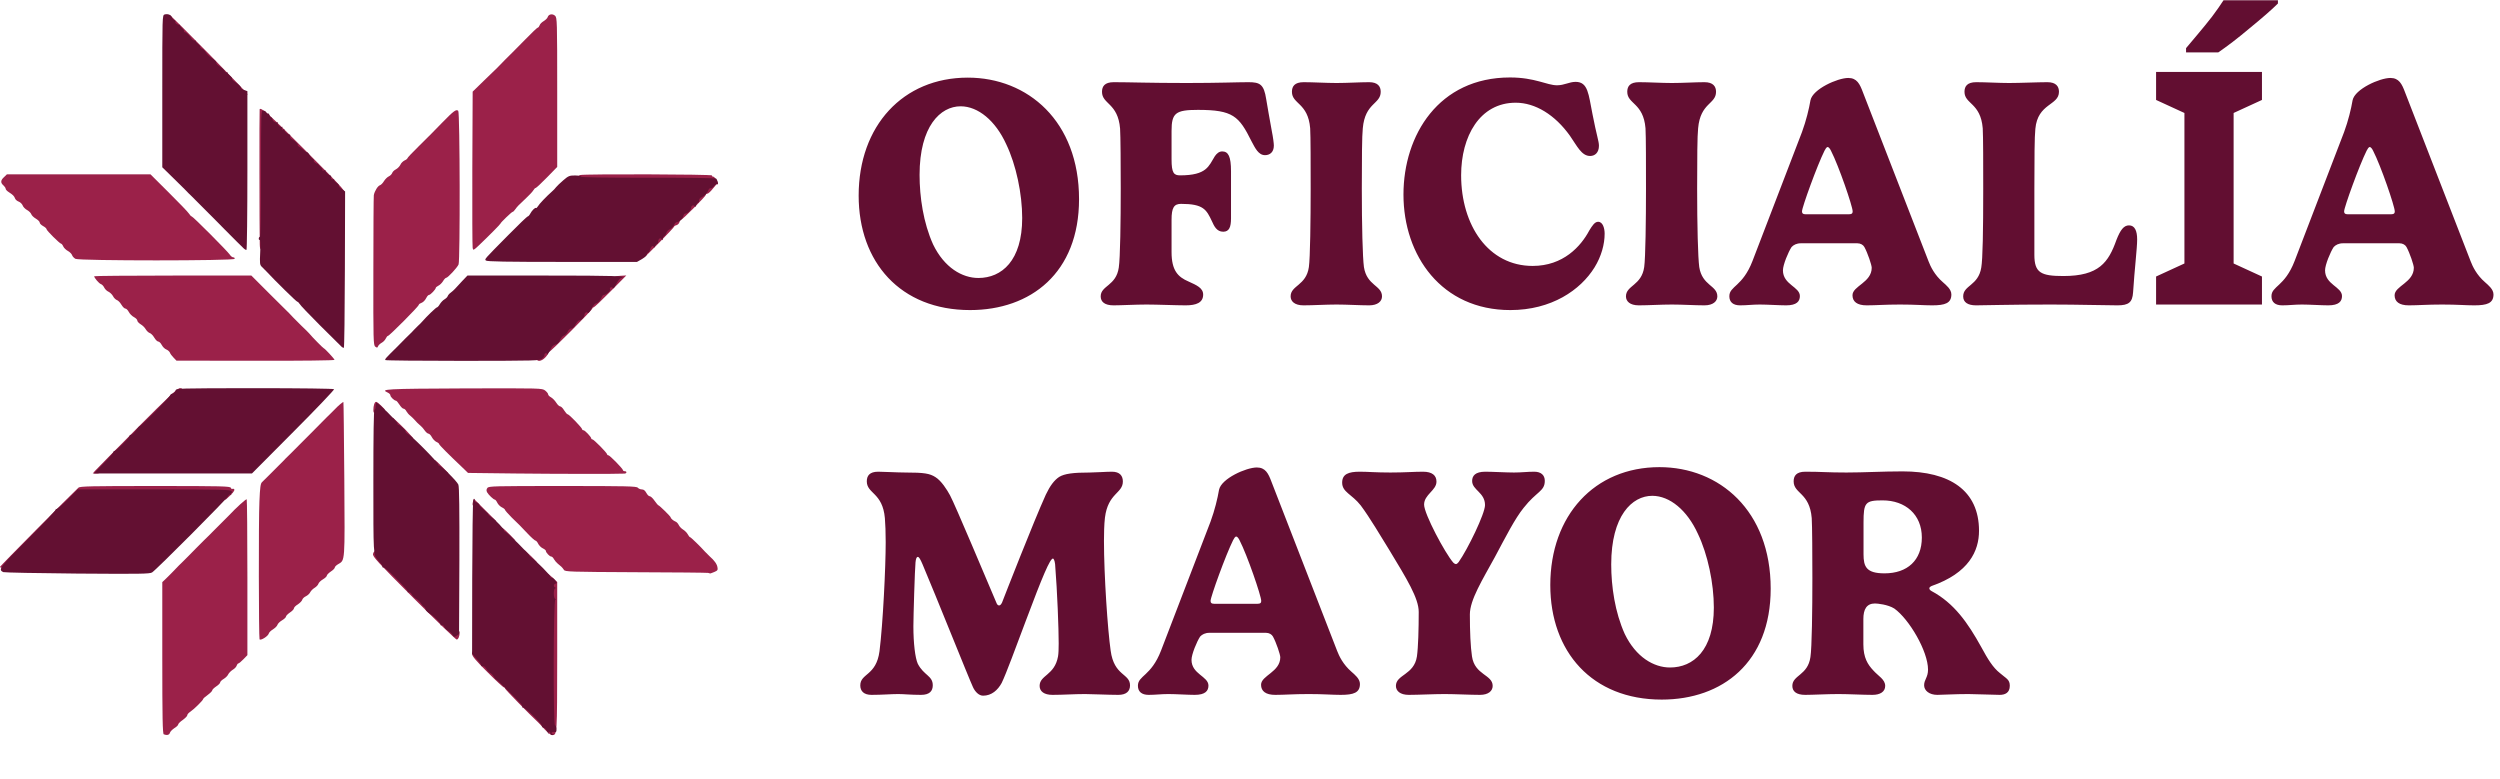 <svg width="353" height="110" viewBox="0 0 353 110" fill="none" xmlns="http://www.w3.org/2000/svg">
<path d="M135.64 15.009C132.788 15.009 129.844 17.815 129.844 24.692C129.844 27.82 130.373 31.454 131.753 34.513C133.34 37.802 135.87 39.251 138.147 39.251C141.436 39.251 144.334 36.813 144.334 30.787C144.334 27.383 143.483 23.289 142.08 20.368C140.562 17.033 138.101 15.009 135.64 15.009ZM121.242 27.613C121.242 17.769 127.498 10.961 136.652 10.961C145.116 10.961 152.361 17.102 152.361 28.119C152.361 38.538 145.53 43.782 136.974 43.782C127.13 43.782 121.242 37.02 121.242 27.613ZM165.424 31.017V35.594C165.424 38.193 166.321 39.113 167.839 39.757C168.943 40.263 169.886 40.654 169.886 41.597C169.886 42.747 168.897 43.115 167.425 43.115C166.068 43.115 163.4 43 161.905 43C160.318 43 158.34 43.115 157.236 43.115C155.971 43.115 155.419 42.609 155.419 41.85C155.419 40.309 157.604 40.378 157.972 37.779C158.179 36.468 158.248 31.109 158.248 26.647C158.248 23.519 158.225 19.149 158.156 18.16C157.857 14.526 155.603 14.733 155.603 12.962C155.603 12.203 155.971 11.605 157.259 11.605C159.582 11.605 162.273 11.72 167.563 11.72C172.14 11.72 174.624 11.605 176.28 11.605C177.913 11.605 178.465 11.904 178.787 13.997C178.971 14.986 179.247 16.803 179.592 18.574C179.753 19.356 179.868 20.253 179.868 20.552C179.868 21.518 179.27 21.909 178.626 21.909C177.683 21.909 177.223 20.897 176.717 19.954C174.946 16.389 174.095 15.515 169.15 15.515C165.999 15.515 165.424 15.952 165.424 18.482V22.507C165.424 24.416 165.746 24.761 166.62 24.761C170.415 24.761 170.668 23.45 171.542 22.047C171.818 21.656 172.14 21.38 172.577 21.38C173.451 21.38 173.819 22.116 173.819 24.186V30.833C173.819 32.052 173.566 32.719 172.715 32.719C171.795 32.719 171.427 31.914 171.128 31.247C170.346 29.591 169.932 28.786 166.758 28.786C165.769 28.786 165.424 29.338 165.424 31.017ZM193.323 11.605C194.542 11.605 194.956 12.203 194.956 12.962C194.956 14.733 192.748 14.48 192.426 18.114C192.311 19.126 192.288 22.507 192.288 26.647C192.288 31.822 192.403 36.353 192.587 37.71C193.001 40.355 195.14 40.286 195.14 41.85C195.14 42.54 194.542 43.115 193.323 43.115C191.966 43.115 190.218 43 188.723 43C187.182 43 185.411 43.115 184.054 43.115C182.789 43.115 182.237 42.54 182.237 41.85C182.237 40.286 184.445 40.332 184.813 37.71C184.997 36.445 185.066 31.04 185.066 26.647C185.066 23.542 185.066 19.149 184.997 18.114C184.698 14.503 182.421 14.71 182.421 12.962C182.421 12.203 182.789 11.605 184.077 11.605C185.48 11.605 187.228 11.72 188.723 11.72C190.264 11.72 192.012 11.605 193.323 11.605ZM198.17 27.475C198.17 19.057 203.161 10.938 213.212 10.938C216.754 10.938 218.41 12.042 219.859 12.042C220.894 12.042 221.561 11.559 222.481 11.559C224.252 11.559 224.298 13.33 224.85 16.067C225.448 19.172 225.77 19.931 225.77 20.575C225.77 21.564 225.195 22.024 224.528 22.024C223.309 22.024 222.688 20.621 221.676 19.172C219.56 16.205 216.777 14.503 214.017 14.503C208.934 14.503 206.312 19.264 206.312 24.738C206.312 31.822 210.153 37.549 216.409 37.549C220.733 37.549 223.217 34.789 224.413 32.535C224.827 31.868 225.172 31.316 225.655 31.316C226.322 31.316 226.575 32.236 226.575 32.995C226.575 34.49 226.115 36.192 225.149 37.756C223.171 40.953 219.077 43.782 213.258 43.782C203.552 43.782 198.17 36.1 198.17 27.475ZM240.671 11.605C241.89 11.605 242.304 12.203 242.304 12.962C242.304 14.733 240.096 14.48 239.774 18.114C239.659 19.126 239.636 22.507 239.636 26.647C239.636 31.822 239.751 36.353 239.935 37.71C240.349 40.355 242.488 40.286 242.488 41.85C242.488 42.54 241.89 43.115 240.671 43.115C239.314 43.115 237.566 43 236.071 43C234.53 43 232.759 43.115 231.402 43.115C230.137 43.115 229.585 42.54 229.585 41.85C229.585 40.286 231.793 40.332 232.161 37.71C232.345 36.445 232.414 31.04 232.414 26.647C232.414 23.542 232.414 19.149 232.345 18.114C232.046 14.503 229.769 14.71 229.769 12.962C229.769 12.203 230.137 11.605 231.425 11.605C232.828 11.605 234.576 11.72 236.071 11.72C237.612 11.72 239.36 11.605 240.671 11.605ZM254.971 30.258H261.043C261.503 30.258 261.595 30.097 261.595 29.844C261.595 29.154 259.64 23.427 258.536 21.288C258.421 21.035 258.214 20.759 258.076 20.759C257.892 20.759 257.754 21.035 257.616 21.288C256.604 23.312 254.442 29.269 254.442 29.844C254.442 30.097 254.557 30.258 254.971 30.258ZM247.45 36.859L254.442 18.643C255.04 17.01 255.431 15.377 255.638 14.158C255.96 12.571 259.479 11.007 260.974 11.007C262.193 11.007 262.607 11.858 263.044 13.031L272.313 36.905C272.589 37.618 273.141 38.814 274.337 39.849C274.797 40.263 275.533 40.838 275.533 41.574C275.533 42.816 274.636 43.115 272.819 43.115C271.577 43.115 270.45 43 268.288 43C266.126 43 264.93 43.115 263.573 43.115C262.216 43.115 261.572 42.586 261.572 41.689C261.572 40.378 264.286 39.895 264.286 37.802C264.286 37.434 263.711 35.709 263.251 34.881C263.09 34.582 262.722 34.352 262.262 34.352H254.281C253.683 34.352 253.246 34.582 252.97 34.881C252.51 35.571 251.751 37.388 251.751 38.17C251.751 40.194 254.143 40.493 254.143 41.804C254.143 42.54 253.706 43.115 252.211 43.115C251.222 43.115 249.543 43 248.485 43C247.404 43 246.714 43.115 245.702 43.115C244.713 43.115 244.184 42.655 244.184 41.827C244.184 40.378 246.047 40.493 247.45 36.859ZM280.031 26.647C280.031 23.542 280.031 19.149 279.962 18.114C279.663 14.503 277.386 14.71 277.386 12.962C277.386 12.203 277.754 11.605 279.042 11.605C280.445 11.605 282.193 11.72 283.688 11.72C285.229 11.72 287.759 11.605 289.093 11.605C290.312 11.605 290.726 12.203 290.726 12.962C290.726 14.917 287.713 14.549 287.391 18.206C287.276 19.195 287.253 22.507 287.253 26.647V35.985C287.253 38.515 288.173 38.975 291.347 38.975C296.384 38.975 297.718 37.043 298.845 33.869C299.397 32.466 299.88 31.822 300.616 31.822C301.421 31.822 301.766 32.581 301.766 33.8C301.766 35.088 301.398 38.009 301.191 41.275C301.099 42.701 300.57 43.115 298.983 43.115C297.074 43.115 293.578 43 289.576 43C283.435 43 280.491 43.115 279.019 43.115C277.846 43.115 277.202 42.678 277.202 41.85C277.202 40.263 279.341 40.355 279.755 37.779C279.962 36.583 280.031 32.627 280.031 26.647ZM319.389 43H304.439V39.044L308.441 37.204V15.952L304.439 14.112V10.156H319.389V14.112L315.387 15.952V37.204L319.389 39.044V43ZM321.643 0.496C321.213 0.925 320.646 1.447 319.941 2.06C319.235 2.673 318.469 3.317 317.641 3.992C316.843 4.667 316.046 5.311 315.249 5.924C314.482 6.507 313.807 6.997 313.225 7.396H308.671V6.798C309.161 6.215 309.729 5.541 310.373 4.774C311.047 3.977 311.707 3.164 312.351 2.336C312.995 1.477 313.531 0.711 313.961 0.036H321.643V0.496ZM331.518 30.258H337.59C338.05 30.258 338.142 30.097 338.142 29.844C338.142 29.154 336.187 23.427 335.083 21.288C334.968 21.035 334.761 20.759 334.623 20.759C334.439 20.759 334.301 21.035 334.163 21.288C333.151 23.312 330.989 29.269 330.989 29.844C330.989 30.097 331.104 30.258 331.518 30.258ZM323.997 36.859L330.989 18.643C331.587 17.01 331.978 15.377 332.185 14.158C332.507 12.571 336.026 11.007 337.521 11.007C338.74 11.007 339.154 11.858 339.591 13.031L348.86 36.905C349.136 37.618 349.688 38.814 350.884 39.849C351.344 40.263 352.08 40.838 352.08 41.574C352.08 42.816 351.183 43.115 349.366 43.115C348.124 43.115 346.997 43 344.835 43C342.673 43 341.477 43.115 340.12 43.115C338.763 43.115 338.119 42.586 338.119 41.689C338.119 40.378 340.833 39.895 340.833 37.802C340.833 37.434 340.258 35.709 339.798 34.881C339.637 34.582 339.269 34.352 338.809 34.352H330.828C330.23 34.352 329.793 34.582 329.517 34.881C329.057 35.571 328.298 37.388 328.298 38.17C328.298 40.194 330.69 40.493 330.69 41.804C330.69 42.54 330.253 43.115 328.758 43.115C327.769 43.115 326.09 43 325.032 43C323.951 43 323.261 43.115 322.249 43.115C321.26 43.115 320.731 42.655 320.731 41.827C320.731 40.378 322.594 40.493 323.997 36.859ZM148.681 78.864C148.267 78.864 147.209 81.348 144.84 87.673C143.391 91.514 142.103 95.056 141.436 96.436C140.884 97.448 140.01 98.23 138.814 98.23C138.216 98.23 137.687 97.678 137.388 97.034C136.767 95.7 132.098 83.993 130.258 79.669C129.959 78.979 129.775 78.634 129.591 78.634C129.407 78.634 129.315 78.933 129.269 79.416C129.177 80.244 128.97 87.098 128.97 88.432C128.97 90.824 129.223 92.917 129.591 93.722C130.442 95.378 131.707 95.401 131.707 96.758C131.707 97.563 131.27 98.115 130.051 98.115C128.556 98.115 127.659 98 126.831 98C125.796 98 124.577 98.115 123.059 98.115C121.978 98.115 121.472 97.586 121.472 96.781C121.472 95.056 123.726 95.447 124.186 91.951C124.669 88.087 125.06 80.129 125.06 76.564C125.06 75.161 125.014 74.011 124.945 73.16C124.623 69.526 122.392 69.733 122.392 67.962C122.392 67.18 122.783 66.605 124.002 66.605C124.83 66.605 126.716 66.72 127.843 66.72C130.511 66.72 131.27 66.858 132.075 67.364C132.926 67.893 133.708 69.135 134.145 69.94C134.858 71.251 139.32 81.9 140.677 85.074C140.769 85.327 140.884 85.488 141.068 85.488C141.183 85.488 141.321 85.419 141.482 85.097C141.873 84.085 145.898 73.758 147.669 69.848C148.267 68.583 148.865 67.801 149.555 67.341C150.314 66.881 151.533 66.72 153.902 66.72C154.615 66.72 156.179 66.605 157.007 66.605C158.134 66.605 158.548 67.203 158.548 67.985C158.548 69.687 156.455 69.595 156.018 73.091C155.903 74.034 155.88 75.46 155.88 76.357C155.88 81.233 156.409 88.984 156.823 91.859C157.306 95.493 159.56 95.056 159.56 96.781C159.56 97.586 159.054 98.115 157.904 98.115C156.432 98.115 154.224 98 153.212 98C151.648 98 150.107 98.115 148.612 98.115C147.439 98.115 146.795 97.632 146.795 96.85C146.795 95.309 148.911 95.378 149.394 92.687C149.463 92.296 149.486 91.652 149.486 90.847C149.486 88.777 149.302 83.717 148.98 79.646C148.911 79.071 148.75 78.864 148.681 78.864ZM171.461 85.258H177.533C177.993 85.258 178.085 85.097 178.085 84.844C178.085 84.154 176.13 78.427 175.026 76.288C174.911 76.035 174.704 75.759 174.566 75.759C174.382 75.759 174.244 76.035 174.106 76.288C173.094 78.312 170.932 84.269 170.932 84.844C170.932 85.097 171.047 85.258 171.461 85.258ZM163.94 91.859L170.932 73.643C171.53 72.01 171.921 70.377 172.128 69.158C172.45 67.571 175.969 66.007 177.464 66.007C178.683 66.007 179.097 66.858 179.534 68.031L188.803 91.905C189.079 92.618 189.631 93.814 190.827 94.849C191.287 95.263 192.023 95.838 192.023 96.574C192.023 97.816 191.126 98.115 189.309 98.115C188.067 98.115 186.94 98 184.778 98C182.616 98 181.42 98.115 180.063 98.115C178.706 98.115 178.062 97.586 178.062 96.689C178.062 95.378 180.776 94.895 180.776 92.802C180.776 92.434 180.201 90.709 179.741 89.881C179.58 89.582 179.212 89.352 178.752 89.352H170.771C170.173 89.352 169.736 89.582 169.46 89.881C169 90.571 168.241 92.388 168.241 93.17C168.241 95.194 170.633 95.493 170.633 96.804C170.633 97.54 170.196 98.115 168.701 98.115C167.712 98.115 166.033 98 164.975 98C163.894 98 163.204 98.115 162.192 98.115C161.203 98.115 160.674 97.655 160.674 96.827C160.674 95.378 162.537 95.493 163.94 91.859ZM207.545 86.753C207.545 89.168 207.637 91.307 207.844 92.687C208.235 95.332 210.765 95.24 210.765 96.85C210.765 97.54 210.19 98.115 208.971 98.115C207.591 98.115 205.452 98 203.98 98C202.416 98 200.277 98.115 198.92 98.115C197.678 98.115 197.103 97.54 197.103 96.85C197.103 95.24 199.679 95.309 200.07 92.687C200.254 91.399 200.323 88.777 200.323 86.408C200.323 84.476 198.667 81.785 196.16 77.645C194.964 75.713 193.423 73.091 192.135 71.366C190.87 69.756 189.513 69.503 189.513 68.146C189.513 66.927 190.433 66.605 191.997 66.605C193.17 66.605 194.228 66.72 196.321 66.72C198.414 66.72 199.61 66.605 200.921 66.605C202.232 66.605 202.83 67.134 202.83 68.008C202.83 69.25 201.082 69.825 201.082 71.251C201.082 72.562 204.026 78.082 205.199 79.439C205.314 79.554 205.452 79.646 205.59 79.646C205.705 79.646 205.843 79.508 205.958 79.37C207.246 77.553 209.684 72.516 209.684 71.32C209.684 69.526 207.867 69.204 207.867 67.916C207.867 67.203 208.281 66.605 209.73 66.605C210.719 66.605 212.72 66.72 213.778 66.72C214.836 66.72 215.641 66.605 216.63 66.605C217.596 66.605 218.125 67.088 218.125 67.893C218.125 69.388 216.975 69.365 215.135 71.711C213.893 73.252 212.651 75.713 211.064 78.68C209.316 81.877 207.545 84.706 207.545 86.753ZM233.3 70.009C230.448 70.009 227.504 72.815 227.504 79.692C227.504 82.82 228.033 86.454 229.413 89.513C231 92.802 233.53 94.251 235.807 94.251C239.096 94.251 241.994 91.813 241.994 85.787C241.994 82.383 241.143 78.289 239.74 75.368C238.222 72.033 235.761 70.009 233.3 70.009ZM218.902 82.613C218.902 72.769 225.158 65.961 234.312 65.961C242.776 65.961 250.021 72.102 250.021 83.119C250.021 93.538 243.19 98.782 234.634 98.782C224.79 98.782 218.902 92.02 218.902 82.613ZM271.364 75.897C271.364 72.654 269.041 70.653 265.821 70.653C263.383 70.653 263.13 70.952 263.13 73.758V78.266C263.13 80.014 263.521 80.957 266.097 80.957C269.317 80.957 271.364 79.117 271.364 75.897ZM263.107 87.397V90.985C263.107 92.871 263.728 93.837 264.51 94.665C265.223 95.47 266.189 95.93 266.189 96.85C266.189 97.678 265.476 98.115 264.395 98.115C263.038 98.115 261.06 98 259.565 98C257.978 98 256 98.115 254.896 98.115C253.631 98.115 253.079 97.609 253.079 96.85C253.079 95.309 255.264 95.378 255.632 92.779C255.839 91.468 255.908 86.109 255.908 81.647C255.908 78.519 255.885 74.149 255.816 73.16C255.517 69.526 253.263 69.733 253.263 67.962C253.263 67.203 253.631 66.605 254.919 66.605C257.242 66.605 258.024 66.72 260.715 66.72C263.245 66.72 265.752 66.559 268.65 66.559C275.274 66.559 279.437 69.227 279.437 74.954C279.437 77.783 278.011 80.911 272.721 82.751C272.583 82.82 272.422 82.912 272.422 83.073C272.422 83.188 272.514 83.349 272.744 83.464C275.918 85.166 277.85 87.926 279.759 91.376C280.679 93.078 281.415 94.274 282.381 95.033C283.278 95.815 283.784 95.93 283.784 96.827C283.784 97.839 283.094 98.115 282.358 98.115C281.392 98.115 279.046 98 277.942 98C276.01 98 274.239 98.115 273.549 98.115C272.422 98.115 271.686 97.517 271.686 96.758C271.686 95.953 272.238 95.654 272.238 94.55C272.238 91.951 269.57 87.42 267.477 85.925C266.557 85.35 265.085 85.212 264.74 85.212C263.567 85.212 263.107 86.04 263.107 87.397Z" fill="#620E31"/>
<path d="M23.123 103.686C22.962 103.621 22.915 101.325 22.915 92.908V82.195L23.523 81.617C23.844 81.296 24.196 80.943 24.309 80.83C24.405 80.718 24.629 80.493 24.805 80.316C24.982 80.139 25.19 79.931 25.254 79.85C25.334 79.77 25.622 79.497 25.879 79.24C26.151 78.983 26.44 78.694 26.52 78.598C26.616 78.501 27.113 77.987 27.642 77.457C28.17 76.927 28.683 76.429 28.763 76.333C28.859 76.253 29.148 75.963 29.404 75.707C29.677 75.45 29.965 75.16 30.061 75.048C30.173 74.936 30.398 74.711 30.574 74.534C30.75 74.357 30.959 74.149 31.039 74.068C31.103 73.988 31.391 73.715 31.648 73.458C31.92 73.201 32.224 72.896 32.337 72.767C33.33 71.707 34.74 70.422 34.836 70.503C34.885 70.551 34.932 75.53 34.932 81.553V92.507L34.372 93.085C34.051 93.422 33.731 93.679 33.651 93.679C33.571 93.679 33.474 93.824 33.41 94.001C33.362 94.177 33.106 94.434 32.849 94.579C32.609 94.739 32.321 95.012 32.224 95.221C32.144 95.414 31.856 95.703 31.584 95.864C31.311 96.024 31.087 96.249 31.087 96.362C31.087 96.474 30.83 96.731 30.526 96.924C30.221 97.132 29.965 97.373 29.965 97.486C29.965 97.582 29.677 97.871 29.324 98.128C28.972 98.369 28.683 98.642 28.683 98.707C28.683 98.883 27.353 100.184 26.84 100.521C26.616 100.666 26.44 100.875 26.44 101.003C26.44 101.116 26.151 101.405 25.799 101.662C25.446 101.903 25.158 102.192 25.158 102.304C25.158 102.401 24.918 102.642 24.613 102.818C24.325 103.011 24.036 103.3 23.988 103.477C23.908 103.782 23.555 103.862 23.123 103.686Z" fill="#9B2149"/>
<path d="M76.916 102.995C76.515 102.545 76.098 102.095 75.97 101.983C74.8 100.907 71.307 97.325 71.307 97.213C71.307 97.116 71.227 97.052 71.147 97.052C71.051 97.052 70.009 96.088 68.823 94.9C67.157 93.246 66.66 92.651 66.66 92.33C66.66 91.704 67.109 91.8 67.814 92.587C68.15 92.957 68.423 93.326 68.423 93.39C68.423 93.454 68.519 93.519 68.647 93.519C68.775 93.519 69.016 93.743 69.176 94.001C69.32 94.273 69.577 94.514 69.721 94.563C69.849 94.611 70.057 94.82 70.169 95.012C70.282 95.221 70.57 95.51 70.811 95.655C71.051 95.799 71.339 96.088 71.468 96.313C71.58 96.538 71.74 96.731 71.804 96.731C71.9 96.731 73.406 98.192 74.063 98.915C74.208 99.092 74.8 99.686 75.377 100.248C75.954 100.811 76.435 101.325 76.435 101.389C76.435 101.453 76.579 101.549 76.755 101.598C76.932 101.646 77.076 101.774 77.076 101.903C77.076 102.015 77.22 102.208 77.396 102.32L77.717 102.513L77.685 92.378C77.653 84.428 77.589 82.211 77.445 82.147C77.236 82.083 77.14 80.991 77.332 80.991C77.38 80.991 77.701 81.264 78.053 81.585L78.678 82.179V92.716C78.662 103.846 78.678 103.798 77.941 103.798C77.781 103.798 77.316 103.429 76.916 102.995Z" fill="#9B2149"/>
<path d="M36.647 90.258C36.535 89.921 36.503 73.41 36.631 70.808C36.711 68.816 36.791 68.254 37 68.078C37.256 67.837 37.785 67.306 38.105 66.985C38.298 66.776 39.179 65.893 39.387 65.7C39.628 65.475 40.221 64.865 40.349 64.721C40.413 64.656 40.685 64.399 40.942 64.142C41.214 63.885 41.518 63.58 41.631 63.452C41.871 63.211 43.682 61.38 43.874 61.203C44.098 60.978 45.909 59.163 46.069 58.987C46.165 58.906 46.454 58.617 46.71 58.36C46.983 58.103 47.271 57.814 47.351 57.718C47.688 57.348 48.425 56.722 48.489 56.77C48.521 56.802 48.569 61.701 48.617 67.66C48.697 79.513 48.729 79.08 47.752 79.658C47.495 79.802 47.271 80.027 47.271 80.14C47.271 80.252 47.015 80.509 46.71 80.702C46.406 80.911 46.149 81.168 46.149 81.28C46.149 81.392 45.893 81.633 45.589 81.81C45.284 81.987 44.996 82.276 44.948 82.453C44.9 82.613 44.643 82.87 44.403 83.015C44.162 83.159 43.906 83.432 43.81 83.609C43.73 83.802 43.457 84.059 43.201 84.187C42.945 84.299 42.704 84.54 42.672 84.701C42.624 84.862 42.336 85.151 42.047 85.344C41.743 85.52 41.502 85.777 41.502 85.906C41.502 86.018 41.246 86.291 40.942 86.484C40.637 86.693 40.381 86.95 40.381 87.062C40.381 87.174 40.124 87.415 39.82 87.592C39.515 87.769 39.227 88.058 39.179 88.219C39.131 88.395 38.842 88.668 38.554 88.861C38.249 89.038 37.977 89.311 37.945 89.471C37.833 89.857 36.743 90.515 36.647 90.258Z" fill="#9B2149"/>
<path d="M58.424 84.476C53.168 79.208 52.607 78.597 52.671 78.212C52.767 77.714 53.312 77.602 53.472 78.051C53.536 78.196 53.697 78.437 53.825 78.581C53.969 78.726 54.194 78.999 54.322 79.192C54.45 79.385 54.61 79.545 54.658 79.545C54.77 79.545 56.453 81.216 58.36 83.207C58.568 83.416 58.873 83.705 59.033 83.85C60.026 84.733 60.571 85.44 60.571 85.873C60.571 86.227 60.635 86.291 61.02 86.291C61.356 86.291 61.709 86.516 62.382 87.19C62.879 87.672 63.295 88.138 63.327 88.202C63.423 88.411 64.385 89.021 64.641 89.021C64.785 89.021 64.898 89.15 64.898 89.311C64.898 89.841 64.705 90.306 64.481 90.306C64.369 90.306 61.645 87.688 58.424 84.476Z" fill="#9B2149"/>
<path d="M99.99 80.894C99.862 80.862 95.263 80.814 89.767 80.798C80.409 80.75 79.768 80.734 79.624 80.461C79.528 80.316 79.367 80.108 79.271 80.027C79.159 79.931 78.935 79.738 78.742 79.577C78.566 79.433 78.326 79.144 78.214 78.951C78.118 78.742 77.941 78.582 77.829 78.582C77.605 78.582 77.076 78.019 77.076 77.779C77.076 77.698 76.884 77.538 76.643 77.425C76.403 77.313 76.098 77.008 75.986 76.767C75.874 76.526 75.698 76.333 75.602 76.333C75.522 76.333 75.009 75.883 74.496 75.337C73.967 74.775 73.471 74.261 73.374 74.165C73.294 74.084 72.781 73.587 72.253 73.073C71.74 72.559 71.307 72.061 71.307 71.996C71.307 71.916 71.115 71.755 70.875 71.643C70.634 71.531 70.33 71.225 70.218 70.985C70.105 70.744 69.945 70.551 69.881 70.551C69.689 70.551 68.968 69.86 68.775 69.507C68.663 69.266 68.663 69.105 68.823 68.897C69 68.64 69.737 68.624 79.431 68.624C88.501 68.624 89.879 68.656 90.055 68.865C90.168 68.993 90.424 69.105 90.632 69.105C90.889 69.105 91.081 69.266 91.257 69.587C91.401 69.86 91.61 70.069 91.738 70.069C91.882 70.069 92.187 70.358 92.427 70.712C92.667 71.049 92.908 71.338 92.972 71.354C93.1 71.354 94.702 72.928 94.702 73.056C94.702 73.201 95.087 73.538 95.391 73.651C95.536 73.699 95.744 73.924 95.84 74.133C95.936 74.341 96.209 74.63 96.449 74.775C96.689 74.92 96.978 75.209 97.106 75.434C97.218 75.659 97.378 75.851 97.442 75.851C97.539 75.851 98.949 77.216 99.526 77.875C99.686 78.052 99.974 78.341 100.167 78.517C100.888 79.16 101.224 79.626 101.304 80.091C101.384 80.477 101.32 80.573 100.856 80.766C100.567 80.894 100.295 80.975 100.279 80.975C100.247 80.959 100.119 80.927 99.99 80.894Z" fill="#9B2149"/>
<path d="M0 80.043C0 79.947 9.839 70.005 11.073 68.865C11.281 68.656 12.851 68.624 21.905 68.624C31.359 68.624 32.513 68.656 32.593 68.88C32.641 69.009 32.753 69.089 32.833 69.025C32.913 68.977 33.042 69.025 33.09 69.121C33.154 69.218 32.898 69.587 32.513 69.957L31.808 70.599L31.76 70.101L31.712 69.587H21.568H11.425L9.278 71.755C8.092 72.944 7.035 73.924 6.938 73.924C6.826 73.924 6.73 74.004 6.73 74.117C6.73 74.341 4.951 76.172 4.727 76.172C4.631 76.172 4.487 76.333 4.407 76.542C4.31 76.735 4.086 76.959 3.894 77.056C3.686 77.136 3.525 77.281 3.525 77.377C3.525 77.457 2.916 78.132 2.179 78.871C1.186 79.85 0.737 80.188 0.417 80.188C0.192 80.188 0 80.124 0 80.043Z" fill="#9B2149"/>
<path d="M74.384 79.063C74.159 78.838 74.031 78.533 74.031 78.18V77.634L74.544 78.116C74.832 78.373 75.233 78.758 75.441 78.983L75.81 79.385H75.265C74.945 79.385 74.592 79.256 74.384 79.063Z" fill="#9B2149"/>
<path d="M71.628 76.124C71.628 76.028 71.419 75.835 71.147 75.723C70.746 75.546 70.666 75.418 70.666 74.952C70.666 74.47 70.698 74.422 70.955 74.55C71.099 74.631 71.58 75.08 72.012 75.514L72.797 76.333H72.221C71.852 76.333 71.628 76.253 71.628 76.124Z" fill="#9B2149"/>
<path d="M68.615 73.281C68.423 73.089 68.263 72.799 68.263 72.639C68.263 72.43 68.15 72.318 67.974 72.318C67.814 72.318 67.461 72.109 67.173 71.836C66.724 71.434 66.66 71.29 66.772 70.888L66.901 70.422L68.487 72.012L70.089 73.603H69.528C69.176 73.603 68.823 73.474 68.615 73.281Z" fill="#9B2149"/>
<path d="M72.749 66.857L66.083 66.777L65.539 66.247C63.167 63.998 62.013 62.825 62.013 62.713C62.013 62.633 61.837 62.488 61.613 62.392C61.404 62.295 61.116 61.99 60.972 61.717C60.843 61.46 60.619 61.235 60.507 61.235C60.395 61.235 60.154 61.043 59.994 60.818C59.834 60.577 59.594 60.304 59.481 60.208C59.113 59.902 58.744 59.533 58.472 59.212C58.328 59.051 58.055 58.794 57.895 58.666C57.719 58.537 57.495 58.264 57.382 58.071C57.286 57.862 57.094 57.702 56.966 57.702C56.853 57.702 56.597 57.445 56.405 57.14C56.212 56.835 55.988 56.578 55.908 56.578C55.684 56.578 55.123 56.048 55.123 55.823C55.123 55.694 54.947 55.517 54.722 55.421C53.649 54.939 54.434 54.891 65.49 54.843C76.483 54.811 76.547 54.811 76.98 55.148C77.204 55.325 77.396 55.566 77.396 55.678C77.396 55.791 77.573 55.983 77.797 56.096C78.021 56.224 78.358 56.562 78.534 56.851C78.71 57.14 78.967 57.381 79.095 57.381C79.223 57.381 79.48 57.638 79.656 57.943C79.848 58.248 80.072 58.505 80.169 58.505C80.361 58.505 82.204 60.416 82.204 60.625C82.204 60.689 82.284 60.754 82.396 60.754C82.588 60.754 83.486 61.701 83.486 61.91C83.486 61.974 83.55 62.038 83.646 62.038C83.838 62.038 85.729 63.95 85.729 64.159C85.729 64.223 85.809 64.287 85.905 64.287C86.097 64.287 87.972 66.198 87.972 66.407C87.972 66.471 88.085 66.536 88.213 66.536C88.549 66.536 88.517 66.857 88.181 66.873C87.267 66.937 78.438 66.921 72.749 66.857Z" fill="#9B2149"/>
<path d="M13.396 66.503C13.556 66.311 16.248 63.596 19.341 60.48C23.78 56.031 25.078 54.81 25.398 54.81C25.687 54.81 25.799 54.891 25.799 55.132C25.799 55.309 25.703 55.453 25.59 55.453C25.478 55.453 25.302 55.598 25.19 55.774C25.078 55.951 24.885 56.096 24.757 56.096C24.629 56.096 24.517 56.192 24.517 56.304C24.517 56.561 23.684 57.38 23.427 57.38C23.315 57.38 23.235 57.461 23.235 57.541C23.235 57.798 22.258 58.826 22.001 58.826C21.889 58.826 21.793 58.922 21.793 59.035C21.793 59.26 20.126 60.914 19.918 60.914C19.838 60.914 19.71 61.075 19.63 61.283C19.533 61.476 19.309 61.701 19.117 61.797C18.908 61.878 18.748 62.038 18.748 62.135C18.748 62.359 17.899 63.163 17.659 63.163C17.546 63.163 17.466 63.227 17.466 63.323C17.466 63.564 16.793 64.287 16.553 64.287C16.441 64.287 16.345 64.367 16.345 64.463C16.345 64.56 15.864 65.138 15.271 65.748C14.342 66.696 14.101 66.857 13.636 66.857H13.092L13.396 66.503Z" fill="#9B2149"/>
<path d="M62.173 66.632C62.173 66.504 61.997 66.359 61.773 66.311C61.356 66.198 61.148 65.716 61.244 65.106C61.292 64.801 61.436 64.897 62.334 65.813L63.359 66.857H62.766C62.366 66.857 62.173 66.777 62.173 66.632Z" fill="#9B2149"/>
<path d="M57.014 61.701C56.853 61.621 56.725 61.396 56.725 61.235C56.725 61.059 56.645 60.914 56.549 60.914C56.453 60.914 56.277 60.818 56.164 60.721C56.036 60.609 55.828 60.416 55.684 60.304C55.556 60.191 55.443 59.838 55.443 59.517V58.938L56.453 59.886C56.998 60.4 57.655 61.075 57.895 61.364L58.36 61.878H57.815C57.526 61.878 57.158 61.797 57.014 61.701Z" fill="#9B2149"/>
<path d="M52.719 57.911C52.719 57.252 52.895 56.738 53.104 56.738C53.216 56.738 53.536 56.995 53.841 57.3L54.386 57.863H53.953C53.681 57.863 53.52 57.943 53.52 58.103C53.52 58.248 53.376 58.344 53.12 58.344C52.783 58.344 52.719 58.264 52.719 57.911Z" fill="#9B2149"/>
<path d="M24.501 50.49C24.276 50.265 24.036 49.944 23.988 49.783C23.924 49.639 23.7 49.43 23.491 49.35C23.267 49.269 22.979 48.98 22.834 48.707C22.706 48.45 22.482 48.225 22.338 48.225C22.209 48.225 21.953 47.968 21.777 47.663C21.601 47.358 21.312 47.069 21.136 47.021C20.976 46.972 20.719 46.732 20.575 46.491C20.447 46.25 20.11 45.928 19.854 45.784C19.598 45.623 19.389 45.398 19.389 45.27C19.389 45.126 19.181 44.917 18.908 44.772C18.652 44.644 18.316 44.306 18.187 44.049C18.043 43.776 17.835 43.568 17.691 43.568C17.562 43.568 17.306 43.31 17.13 43.005C16.953 42.7 16.665 42.411 16.489 42.363C16.328 42.299 16.072 42.058 15.96 41.817C15.832 41.576 15.543 41.303 15.319 41.19C15.079 41.094 14.822 40.821 14.71 40.596C14.614 40.387 14.406 40.163 14.245 40.114C13.973 40.018 13.3 39.231 13.3 39.006C13.3 38.958 18.299 38.91 24.405 38.91H35.493L36.775 40.195C37.48 40.917 38.778 42.186 39.644 43.053C40.525 43.905 41.31 44.708 41.406 44.836C41.502 44.949 42.015 45.463 42.528 45.961C43.057 46.459 43.553 46.956 43.65 47.069C44.05 47.567 45.653 49.189 45.733 49.189C45.845 49.189 47.175 50.618 47.239 50.811C47.271 50.892 42.592 50.956 36.102 50.94L24.918 50.924L24.501 50.49Z" fill="#9B2149"/>
<path d="M75.794 50.651C75.794 50.474 75.874 50.281 75.97 50.233C76.05 50.169 76.195 49.944 76.275 49.735C76.371 49.51 76.563 49.35 76.739 49.35C76.932 49.35 77.14 49.141 77.3 48.803C77.477 48.418 77.701 48.225 78.021 48.145C78.39 48.065 78.518 47.92 78.598 47.567C78.662 47.262 78.855 47.021 79.079 46.94C79.287 46.86 79.544 46.587 79.672 46.346C79.816 46.057 80.024 45.88 80.297 45.848C80.617 45.816 80.761 45.672 80.858 45.286C80.97 44.917 81.146 44.74 81.515 44.627C81.899 44.531 82.043 44.387 82.076 44.065C82.108 43.776 82.236 43.632 82.476 43.6C82.684 43.567 82.925 43.327 83.069 43.005C83.213 42.7 83.534 42.363 83.758 42.25C83.998 42.138 84.287 41.865 84.383 41.656C84.495 41.447 84.736 41.206 84.944 41.094C85.152 40.998 85.424 40.709 85.537 40.468C85.681 40.178 85.873 40.034 86.114 40.034C86.386 40.034 86.514 39.905 86.626 39.52C86.77 39.022 86.835 38.99 87.604 38.942L88.437 38.894L86.21 41.142C84.976 42.395 83.902 43.407 83.806 43.407C83.726 43.407 83.646 43.471 83.646 43.551C83.646 43.76 77.749 49.671 77.557 49.671C77.46 49.671 77.396 49.751 77.396 49.864C77.396 49.976 77.204 50.265 76.964 50.506C76.451 51.036 75.794 51.116 75.794 50.651Z" fill="#9B2149"/>
<path d="M52.992 48.948C52.719 48.755 52.703 48.129 52.719 38.315C52.719 32.597 52.751 27.747 52.783 27.554C52.895 26.976 53.344 26.253 53.649 26.157C53.809 26.109 54.065 25.836 54.225 25.562C54.386 25.306 54.69 25 54.899 24.904C55.107 24.808 55.315 24.599 55.379 24.422C55.427 24.262 55.668 24.021 55.908 23.908C56.148 23.78 56.421 23.491 56.533 23.266C56.629 23.025 56.902 22.768 57.126 22.655C57.35 22.559 57.526 22.415 57.526 22.35C57.526 22.27 58.248 21.515 59.129 20.648C59.994 19.78 60.795 18.993 60.908 18.881C61.004 18.785 61.709 18.046 62.494 17.259C64.064 15.653 64.433 15.38 64.705 15.653C64.946 15.893 64.978 36.757 64.753 37.336C64.577 37.769 63.231 39.231 62.991 39.231C62.911 39.231 62.702 39.44 62.558 39.697C62.398 39.954 62.109 40.243 61.901 40.339C61.709 40.435 61.532 40.58 61.532 40.644C61.532 40.853 60.779 41.64 60.587 41.64C60.491 41.64 60.331 41.801 60.235 41.993C59.994 42.459 59.77 42.668 59.417 42.812C59.257 42.861 59.129 42.973 59.129 43.053C59.129 43.246 54.979 47.422 54.786 47.422C54.706 47.422 54.562 47.599 54.466 47.808C54.37 48.017 54.113 48.289 53.889 48.402C53.665 48.53 53.44 48.739 53.376 48.9C53.296 49.125 53.232 49.125 52.992 48.948Z" fill="#9B2149"/>
<path d="M10.656 36.549C10.448 36.437 10.223 36.196 10.175 36.019C10.111 35.842 9.855 35.585 9.598 35.441C9.342 35.312 9.038 35.023 8.941 34.814C8.845 34.589 8.701 34.413 8.637 34.413C8.445 34.413 6.57 32.55 6.57 32.357C6.57 32.261 6.362 32.068 6.089 31.923C5.833 31.779 5.608 31.57 5.608 31.425C5.608 31.297 5.352 31.04 5.048 30.863C4.743 30.686 4.455 30.397 4.407 30.221C4.343 30.06 4.086 29.803 3.83 29.659C3.573 29.53 3.285 29.241 3.205 29.016C3.125 28.807 2.868 28.55 2.644 28.47C2.42 28.39 2.179 28.181 2.131 28.036C2.003 27.683 1.827 27.506 1.25 27.137C0.994 26.976 0.801 26.767 0.801 26.655C0.801 26.543 0.657 26.334 0.481 26.173C0.048 25.804 0.08 25.45 0.577 25.001L0.977 24.615H11.105H21.248L23.812 27.169C25.238 28.582 26.52 29.916 26.664 30.14C26.808 30.365 26.985 30.558 27.065 30.558C27.241 30.558 32.112 35.457 32.449 35.955C32.577 36.163 32.801 36.34 32.946 36.34C33.09 36.34 33.17 36.437 33.122 36.549C33.026 36.838 11.217 36.838 10.656 36.549Z" fill="#9B2149"/>
<path d="M90.857 35.778C90.857 35.473 90.921 35.216 91.001 35.216C91.081 35.216 91.225 35.007 91.321 34.734C91.401 34.461 91.594 34.252 91.738 34.252C92.074 34.252 92.459 33.867 92.459 33.545C92.459 33.417 92.699 33.192 93.004 33.047C93.34 32.887 93.581 32.646 93.613 32.437C93.645 32.244 93.869 31.987 94.109 31.875C94.35 31.747 94.622 31.474 94.702 31.265C94.831 30.959 94.975 30.879 95.424 30.879C95.952 30.879 95.984 30.847 95.984 30.317C95.984 29.851 96.064 29.739 96.529 29.514C96.866 29.353 97.106 29.112 97.138 28.904C97.17 28.711 97.33 28.534 97.491 28.502C97.891 28.422 98.228 28.084 98.228 27.763C98.228 27.635 98.468 27.41 98.772 27.265C99.109 27.105 99.397 26.816 99.494 26.526C99.574 26.27 99.75 26.061 99.878 26.061C100.006 26.061 100.199 25.948 100.311 25.82C100.487 25.611 99.445 25.579 91.033 25.579H81.563V25.193C81.563 24.936 81.675 24.776 81.931 24.712C82.572 24.551 100.663 24.599 100.551 24.776C100.503 24.872 100.567 24.936 100.695 24.936C100.936 24.936 101.497 25.884 101.352 26.029C101.304 26.077 101.272 26.061 101.272 25.98C101.272 25.9 101.016 26.189 100.695 26.591C100.375 27.008 100.006 27.346 99.894 27.346C99.766 27.346 99.67 27.41 99.67 27.506C99.67 27.699 96.353 31.04 96.161 31.04C96.081 31.04 95.984 31.184 95.936 31.377C95.888 31.554 95.696 31.747 95.52 31.795C95.327 31.843 95.183 31.939 95.183 32.004C95.183 32.148 91.081 36.34 90.937 36.34C90.889 36.34 90.857 36.083 90.857 35.778Z" fill="#9B2149"/>
<path d="M66.74 35.023C66.692 34.814 66.676 29.771 66.692 23.796L66.74 12.938L68.423 11.3C69.352 10.417 70.153 9.63 70.218 9.566C70.362 9.389 72.205 7.542 72.413 7.349C72.509 7.269 73.31 6.45 74.192 5.55C75.073 4.635 75.858 3.896 75.938 3.896C76.018 3.896 76.13 3.751 76.195 3.575C76.243 3.398 76.499 3.141 76.771 2.98C77.028 2.82 77.284 2.579 77.332 2.418C77.46 2.001 78.005 1.888 78.374 2.225C78.662 2.499 78.678 2.836 78.678 13.035V23.571L77.22 25.065C76.435 25.868 75.714 26.543 75.634 26.543C75.554 26.543 75.409 26.687 75.313 26.864C75.217 27.04 74.768 27.522 74.32 27.94C73.23 28.952 73.038 29.16 72.749 29.562C72.621 29.755 72.461 29.915 72.381 29.915C72.253 29.915 70.666 31.441 70.666 31.57C70.666 31.65 68.856 33.481 67.558 34.702C66.853 35.36 66.82 35.376 66.74 35.023Z" fill="#9B2149"/>
<path d="M36.679 34.541C36.631 32.678 36.615 15.524 36.663 15.428C36.823 15.075 38.185 16.295 42.928 21.05C48.825 26.96 49.162 27.346 48.393 27.346C47.928 27.346 47.271 26.88 47.271 26.559C47.271 26.414 47.047 26.205 46.774 26.077C46.502 25.964 46.245 25.739 46.181 25.595C46.085 25.306 45.396 24.615 45.204 24.615C45.14 24.615 44.996 24.455 44.883 24.246C44.771 24.037 44.467 23.748 44.211 23.587C43.954 23.443 43.746 23.218 43.746 23.105C43.746 22.977 43.634 22.849 43.505 22.784C43.377 22.736 43.265 22.543 43.265 22.367C43.265 22.158 43.153 22.045 42.945 22.045C42.784 22.045 42.576 21.949 42.512 21.837C42.448 21.708 42.191 21.483 41.935 21.323C41.695 21.178 41.454 20.889 41.406 20.696C41.358 20.503 41.118 20.263 40.845 20.166C40.589 20.07 40.381 19.893 40.381 19.765C40.381 19.652 40.221 19.427 40.028 19.283C39.355 18.769 37.977 17.404 37.977 17.227C37.977 17.147 37.913 17.066 37.817 17.066C37.737 17.066 37.657 16.954 37.657 16.825C37.657 16.697 37.593 16.584 37.496 16.584C37.384 16.584 37.336 19.797 37.336 25.9C37.336 35.103 37.336 35.216 37.016 35.216C36.743 35.216 36.695 35.103 36.679 34.541Z" fill="#9B2149"/>
<path d="M34.131 13.388C34.131 13.308 33.987 13.179 33.811 13.131C33.635 13.083 33.458 12.874 33.394 12.681C33.346 12.489 33.074 12.216 32.801 12.071C32.465 11.91 32.273 11.685 32.24 11.412C32.208 11.107 32.08 10.979 31.712 10.899C31.439 10.85 31.167 10.658 31.071 10.433C30.975 10.224 30.686 9.935 30.43 9.774C30.125 9.597 29.965 9.373 29.965 9.1C29.965 8.827 29.869 8.714 29.661 8.714C29.308 8.714 28.523 8.023 28.523 7.702C28.523 7.574 28.347 7.413 28.122 7.365C27.898 7.301 27.722 7.188 27.722 7.092C27.722 6.883 27.465 6.642 26.888 6.257C26.632 6.096 26.44 5.903 26.44 5.791C26.44 5.614 25.831 5.02 25.639 5.02C25.575 5.02 25.446 4.859 25.334 4.651C25.222 4.442 24.918 4.153 24.661 3.992C24.405 3.847 24.196 3.607 24.196 3.478C24.196 3.35 24.132 3.253 24.036 3.253C23.956 3.253 23.876 2.996 23.876 2.691C23.876 2.386 23.908 2.129 23.956 2.129C24.148 2.129 34.932 13.083 34.932 13.292C34.932 13.436 34.772 13.533 34.532 13.533C34.308 13.533 34.131 13.468 34.131 13.388Z" fill="#9B2149"/>
<path d="M77.717 103.557C77.717 103.428 77.637 103.316 77.541 103.316C77.46 103.316 77.428 103.412 77.493 103.525C77.557 103.621 77.557 103.669 77.477 103.605C77.412 103.541 77.268 103.316 77.172 103.123C77.06 102.914 76.884 102.754 76.755 102.754C76.627 102.754 76.515 102.641 76.515 102.513C76.515 102.175 74.031 99.766 73.807 99.895C73.711 99.943 73.679 99.943 73.743 99.879C73.791 99.814 73.727 99.606 73.583 99.429C73.086 98.835 70.153 95.928 70.025 95.928C69.977 95.928 69.817 95.751 69.705 95.526C69.593 95.317 69.368 95.092 69.24 95.044C69.096 94.996 68.84 94.739 68.679 94.466C68.503 94.177 68.311 94.016 68.166 94.064C68.038 94.113 67.942 94.064 67.942 93.952C67.942 93.84 67.654 93.422 67.301 93.037L66.66 92.33L66.676 81.713C66.692 75.883 66.756 70.936 66.82 70.711C66.949 70.326 66.997 70.326 67.045 70.759C67.061 70.856 67.141 70.936 67.221 70.92C67.317 70.92 67.478 71 67.59 71.129C67.702 71.257 67.75 71.353 67.702 71.353C67.638 71.353 67.942 71.643 68.343 71.996C68.743 72.349 69.032 72.638 68.952 72.638C68.888 72.638 69.08 72.815 69.384 73.024C70.025 73.458 71.227 74.743 71.179 74.935C71.163 74.999 71.211 75.048 71.307 75.048C71.387 75.048 72.221 75.803 73.166 76.734C74.095 77.666 74.8 78.421 74.736 78.421C74.656 78.421 74.784 78.549 74.993 78.694C75.698 79.175 77.717 81.215 77.717 81.44C77.717 81.553 77.781 81.617 77.861 81.553C77.941 81.504 78.166 81.665 78.358 81.906C78.662 82.291 78.678 82.356 78.454 82.404C78.15 82.468 78.118 82.853 78.406 82.966C78.566 83.03 78.566 83.062 78.406 83.062C78.278 83.078 78.198 83.335 78.198 83.785C78.198 84.203 78.278 84.524 78.406 84.572C78.566 84.636 78.566 84.668 78.406 84.668C78.133 84.684 78.102 102.288 78.358 102.384C78.454 102.416 78.55 102.657 78.566 102.914C78.598 103.332 78.55 103.396 78.246 103.348C77.861 103.3 77.733 103.557 78.085 103.685C78.198 103.733 78.166 103.782 78.005 103.782C77.845 103.798 77.717 103.685 77.717 103.557Z" fill="#631032"/>
<path d="M63.872 89.616C63.728 89.407 63.439 89.134 63.215 89.021C62.991 88.909 62.782 88.668 62.718 88.507C62.67 88.331 62.526 88.234 62.398 88.282C62.286 88.331 62.19 88.315 62.222 88.25C62.286 88.026 61.436 87.142 60.763 86.709C60.395 86.484 60.09 86.178 60.09 86.05C60.09 85.921 59.994 85.761 59.882 85.697C59.754 85.632 59.545 85.375 59.401 85.151C59.241 84.926 58.953 84.653 58.744 84.54C58.536 84.428 58.264 84.155 58.151 83.946C58.039 83.721 57.847 83.593 57.735 83.625C57.623 83.673 57.542 83.657 57.575 83.593C57.623 83.432 57.382 83.159 55.716 81.456C54.931 80.669 54.225 80.059 54.145 80.123C54.065 80.171 54.001 80.123 54.001 80.027C54.001 79.866 53.905 79.722 53.36 79.079C52.703 78.308 52.719 78.453 52.719 67.981C52.719 61.347 52.767 57.862 52.88 57.862C52.976 57.862 53.04 57.653 53.04 57.412C53.04 57.156 53.088 56.898 53.136 56.85C53.28 56.722 56.245 59.661 56.148 59.822C56.1 59.886 56.132 59.95 56.197 59.95C56.437 59.95 57.366 60.785 57.27 60.93C57.238 60.994 57.398 61.171 57.639 61.299C58.232 61.605 62.045 65.491 61.901 65.62C61.853 65.684 61.885 65.732 61.997 65.732C62.286 65.732 64.529 67.949 64.721 68.431C64.85 68.736 64.882 71.916 64.865 79.208L64.817 89.551L64.465 89.776C64.144 89.985 64.096 89.969 63.872 89.616Z" fill="#631032"/>
<path d="M10.896 80.99C5.304 80.942 0.609 80.846 0.449 80.782C-0.288 80.412 -0.064 80.123 4.022 76.043C6.217 73.843 7.964 71.996 7.884 71.916C7.82 71.835 7.852 71.819 7.932 71.884C8.028 71.932 8.749 71.322 9.534 70.534L10.96 69.105H21.729C31.103 69.105 32.513 69.137 32.689 69.346C32.833 69.523 32.833 69.587 32.705 69.587C32.593 69.587 32.561 69.667 32.625 69.78C32.689 69.892 32.673 69.908 32.545 69.844C32.449 69.78 32.321 69.844 32.257 70.004C32.128 70.358 22.017 80.509 21.472 80.83C21.12 81.039 19.758 81.055 10.896 80.99Z" fill="#631032"/>
<path d="M13.813 66.262C14.133 65.925 14.774 65.282 15.207 64.816C15.655 64.351 16.024 63.901 16.024 63.804C16.024 63.724 16.072 63.66 16.152 63.676C16.329 63.74 18.267 61.829 18.267 61.604C18.267 61.492 18.38 61.395 18.508 61.395C18.636 61.395 18.956 61.09 19.229 60.721C19.485 60.367 19.71 60.126 19.71 60.191C19.71 60.255 20.687 59.339 21.873 58.151C23.059 56.946 24.036 55.902 24.036 55.806C24.036 55.726 24.18 55.613 24.373 55.565C24.549 55.517 24.741 55.324 24.789 55.147C24.869 54.826 24.918 54.826 35.974 54.81C42.496 54.81 47.127 54.874 47.175 54.955C47.223 55.035 44.643 57.749 41.422 60.978L35.574 66.856H24.405H13.236L13.813 66.262Z" fill="#631032"/>
<path d="M54.418 50.843C54.306 50.73 54.45 50.57 56.1 48.948C56.629 48.418 57.158 47.888 57.254 47.775C57.366 47.663 57.623 47.406 57.831 47.213C58.039 47.02 58.328 46.715 58.472 46.554C58.616 46.394 58.873 46.137 59.033 45.992C59.193 45.848 59.449 45.607 59.594 45.43C60.251 44.675 61.565 43.406 61.693 43.406C61.773 43.406 61.965 43.198 62.109 42.941C62.27 42.684 62.558 42.379 62.766 42.266C62.959 42.154 63.167 41.961 63.215 41.816C63.263 41.672 63.455 41.447 63.648 41.318C63.824 41.19 64.096 40.949 64.241 40.788C64.385 40.628 64.834 40.13 65.25 39.696L66.003 38.909H76.996C86.802 38.909 88.79 38.973 87.684 39.263C87.508 39.311 87.219 39.696 87.011 40.114C86.77 40.596 86.61 40.804 86.53 40.676C86.466 40.563 86.322 40.531 86.226 40.58C86.129 40.644 86.081 40.772 86.145 40.853C86.242 41.029 85.601 41.624 85.28 41.64C85.168 41.64 85.024 41.768 84.976 41.929C84.816 42.379 84.383 42.844 84.126 42.844C84.014 42.844 83.726 43.181 83.502 43.599C83.277 44.033 83.053 44.29 82.989 44.177C82.845 43.953 82.524 44.161 82.524 44.499C82.524 44.804 82.075 45.254 81.755 45.254C81.659 45.254 81.434 45.51 81.274 45.816C81.098 46.169 80.89 46.378 80.681 46.378C80.489 46.378 80.281 46.554 80.153 46.843C80.024 47.1 79.784 47.341 79.608 47.39C79.448 47.422 79.207 47.711 79.079 48C78.935 48.353 78.71 48.578 78.438 48.642C78.198 48.707 77.941 48.899 77.861 49.092C77.557 49.767 77.236 50.233 77.236 50.024C77.236 49.895 77.14 49.831 77.044 49.879C76.932 49.911 76.852 50.04 76.884 50.136C76.9 50.249 76.755 50.473 76.563 50.634C76.211 50.939 75.762 50.939 65.362 50.955C59.401 50.955 54.482 50.907 54.418 50.843Z" fill="#631032"/>
<path d="M48.136 48.867C47.976 48.707 46.63 47.358 45.14 45.896C43.666 44.418 42.384 43.085 42.304 42.908C42.208 42.748 42.063 42.603 41.983 42.603C41.855 42.603 38.826 39.632 37.625 38.331C37.464 38.154 37.192 37.881 37 37.705C36.679 37.399 36.663 37.271 36.743 35.568C36.791 34.492 36.775 33.802 36.679 33.866C36.599 33.914 36.535 33.834 36.535 33.705C36.535 33.561 36.615 33.448 36.695 33.448C36.807 33.448 36.855 30.364 36.855 24.534C36.855 15.684 36.855 15.62 37.176 15.62C37.352 15.62 37.544 15.732 37.593 15.861C37.657 15.989 37.753 16.07 37.817 16.022C37.897 15.973 37.993 16.086 38.057 16.263C38.105 16.439 38.233 16.584 38.314 16.584C38.394 16.584 38.458 16.696 38.458 16.825C38.458 17.098 39.003 17.419 39.179 17.258C39.259 17.194 39.259 17.226 39.211 17.323C39.083 17.547 39.628 18.078 39.82 17.917C39.884 17.837 39.9 17.917 39.836 18.094C39.756 18.318 39.804 18.367 39.98 18.286C40.124 18.238 40.205 18.254 40.156 18.318C40.06 18.479 40.621 18.993 40.877 18.993C40.974 18.993 41.022 19.105 40.958 19.234C40.91 19.378 41.006 19.539 41.23 19.651C41.679 19.892 42.143 20.374 42.047 20.487C41.999 20.535 42.095 20.647 42.272 20.744C42.448 20.84 42.72 21.049 42.88 21.193C43.041 21.354 43.233 21.483 43.329 21.483C43.425 21.483 43.586 21.659 43.682 21.868C43.794 22.077 44.002 22.318 44.13 22.398C44.275 22.478 44.355 22.607 44.307 22.687C44.227 22.816 44.739 23.201 44.883 23.121C44.916 23.105 44.932 23.121 44.916 23.153C44.883 23.185 45.044 23.378 45.268 23.57C45.476 23.779 45.605 23.988 45.541 24.068C45.476 24.133 45.572 24.133 45.749 24.068C45.925 24.004 46.021 24.004 45.957 24.052C45.829 24.181 46.406 24.775 46.63 24.775C46.726 24.775 46.79 24.904 46.758 25.064C46.726 25.241 46.806 25.337 46.983 25.321C47.143 25.305 47.239 25.353 47.191 25.418C47.143 25.482 47.303 25.659 47.511 25.803C47.736 25.948 47.88 26.124 47.848 26.205C47.8 26.269 47.976 26.494 48.249 26.686L48.729 27.04L48.697 38.042C48.681 44.081 48.617 49.06 48.553 49.108C48.489 49.14 48.297 49.044 48.136 48.867Z" fill="#631032"/>
<path d="M68.615 36.789C68.407 36.581 68.263 36.741 71.756 33.208C73.198 31.746 74.432 30.558 74.512 30.558C74.592 30.558 74.752 30.397 74.849 30.204C75.089 29.738 75.57 29.256 75.682 29.369C75.73 29.417 75.842 29.305 75.954 29.128C76.114 28.823 77.156 27.731 77.973 27.008C78.15 26.863 78.39 26.606 78.518 26.43C78.646 26.269 79.111 25.819 79.544 25.45C80.249 24.84 80.409 24.775 81.178 24.775C81.659 24.775 82.043 24.856 82.043 24.936C82.043 25.048 85.168 25.097 91.53 25.097C96.737 25.081 101.048 25.145 101.112 25.209C101.32 25.434 101.481 26.108 101.304 25.996C101.208 25.948 101 26.06 100.84 26.269C100.679 26.478 100.455 26.622 100.343 26.574C100.247 26.542 100.103 26.655 100.038 26.815C99.894 27.249 99.478 27.683 99.077 27.843C98.853 27.923 98.708 28.116 98.708 28.309C98.708 28.486 98.644 28.63 98.564 28.63C98.484 28.63 98.356 28.791 98.308 28.967C98.228 29.224 98.164 29.256 98.067 29.112C97.923 28.871 97.587 29.032 97.587 29.369C97.587 29.658 97.09 30.156 96.785 30.156C96.657 30.156 96.529 30.3 96.497 30.477C96.417 30.879 95.92 31.361 95.584 31.361C95.456 31.361 95.263 31.537 95.183 31.746C95.103 31.955 94.847 32.228 94.59 32.356C94.35 32.469 94.126 32.71 94.094 32.886C94.045 33.063 93.933 33.272 93.805 33.336C93.677 33.4 93.581 33.593 93.581 33.738C93.581 33.962 93.549 33.962 93.436 33.786C93.26 33.497 92.94 33.706 92.94 34.107C92.94 34.268 92.876 34.412 92.812 34.412C92.731 34.412 92.587 34.573 92.491 34.782C92.395 34.974 92.315 35.039 92.315 34.942C92.283 34.557 91.962 34.733 91.802 35.215C91.706 35.488 91.562 35.697 91.482 35.697C91.401 35.697 91.337 35.81 91.337 35.938C91.337 36.067 91.017 36.356 90.648 36.581L89.943 36.982H79.383C71.596 36.982 68.759 36.934 68.615 36.789Z" fill="#631032"/>
<path d="M34.26 34.926C34.019 34.685 33.667 34.332 33.458 34.139C32.881 33.577 32.737 33.432 31.728 32.404C31.215 31.875 30.67 31.328 30.542 31.2C30.398 31.071 29.917 30.573 29.452 30.108C28.988 29.626 28.475 29.128 28.331 28.983C27.978 28.646 27.401 28.068 27.049 27.698C26.904 27.554 26.696 27.361 26.6 27.265C26.504 27.184 26.264 26.928 26.055 26.703C25.847 26.478 25.062 25.707 24.293 24.968L22.915 23.619V12.89C22.915 2.289 22.915 2.145 23.235 2.048C23.684 1.904 24.164 2.097 24.276 2.45C24.325 2.611 24.485 2.787 24.613 2.835C24.741 2.884 24.821 2.996 24.757 3.076C24.661 3.253 25.206 3.606 25.382 3.494C25.43 3.446 25.446 3.462 25.398 3.526C25.366 3.574 25.494 3.783 25.719 3.976C25.927 4.185 26.055 4.393 26.007 4.442C25.943 4.49 25.975 4.538 26.071 4.538C26.279 4.538 26.792 5.02 27.017 5.421C27.129 5.598 27.321 5.726 27.465 5.726C27.61 5.71 27.69 5.742 27.642 5.807C27.61 5.871 27.754 6.048 27.962 6.208C28.186 6.369 28.315 6.562 28.282 6.642C28.235 6.706 28.347 6.803 28.523 6.867C28.699 6.931 28.956 7.156 29.068 7.397C29.196 7.638 29.596 8.007 29.949 8.232C30.318 8.457 30.574 8.714 30.542 8.826C30.494 8.923 30.654 9.131 30.895 9.292C31.391 9.613 31.728 9.935 31.776 10.111C31.792 10.175 31.904 10.224 32.016 10.224C32.128 10.208 32.192 10.224 32.144 10.272C32.096 10.32 32.24 10.497 32.449 10.673C32.673 10.85 32.817 11.043 32.769 11.123C32.721 11.187 32.898 11.38 33.138 11.525C33.683 11.878 34.131 12.344 34.035 12.456C33.987 12.488 34.179 12.601 34.436 12.697L34.932 12.874V24.037C34.932 30.172 34.868 35.231 34.804 35.279C34.724 35.328 34.484 35.167 34.26 34.926Z" fill="#631032"/>
</svg>
